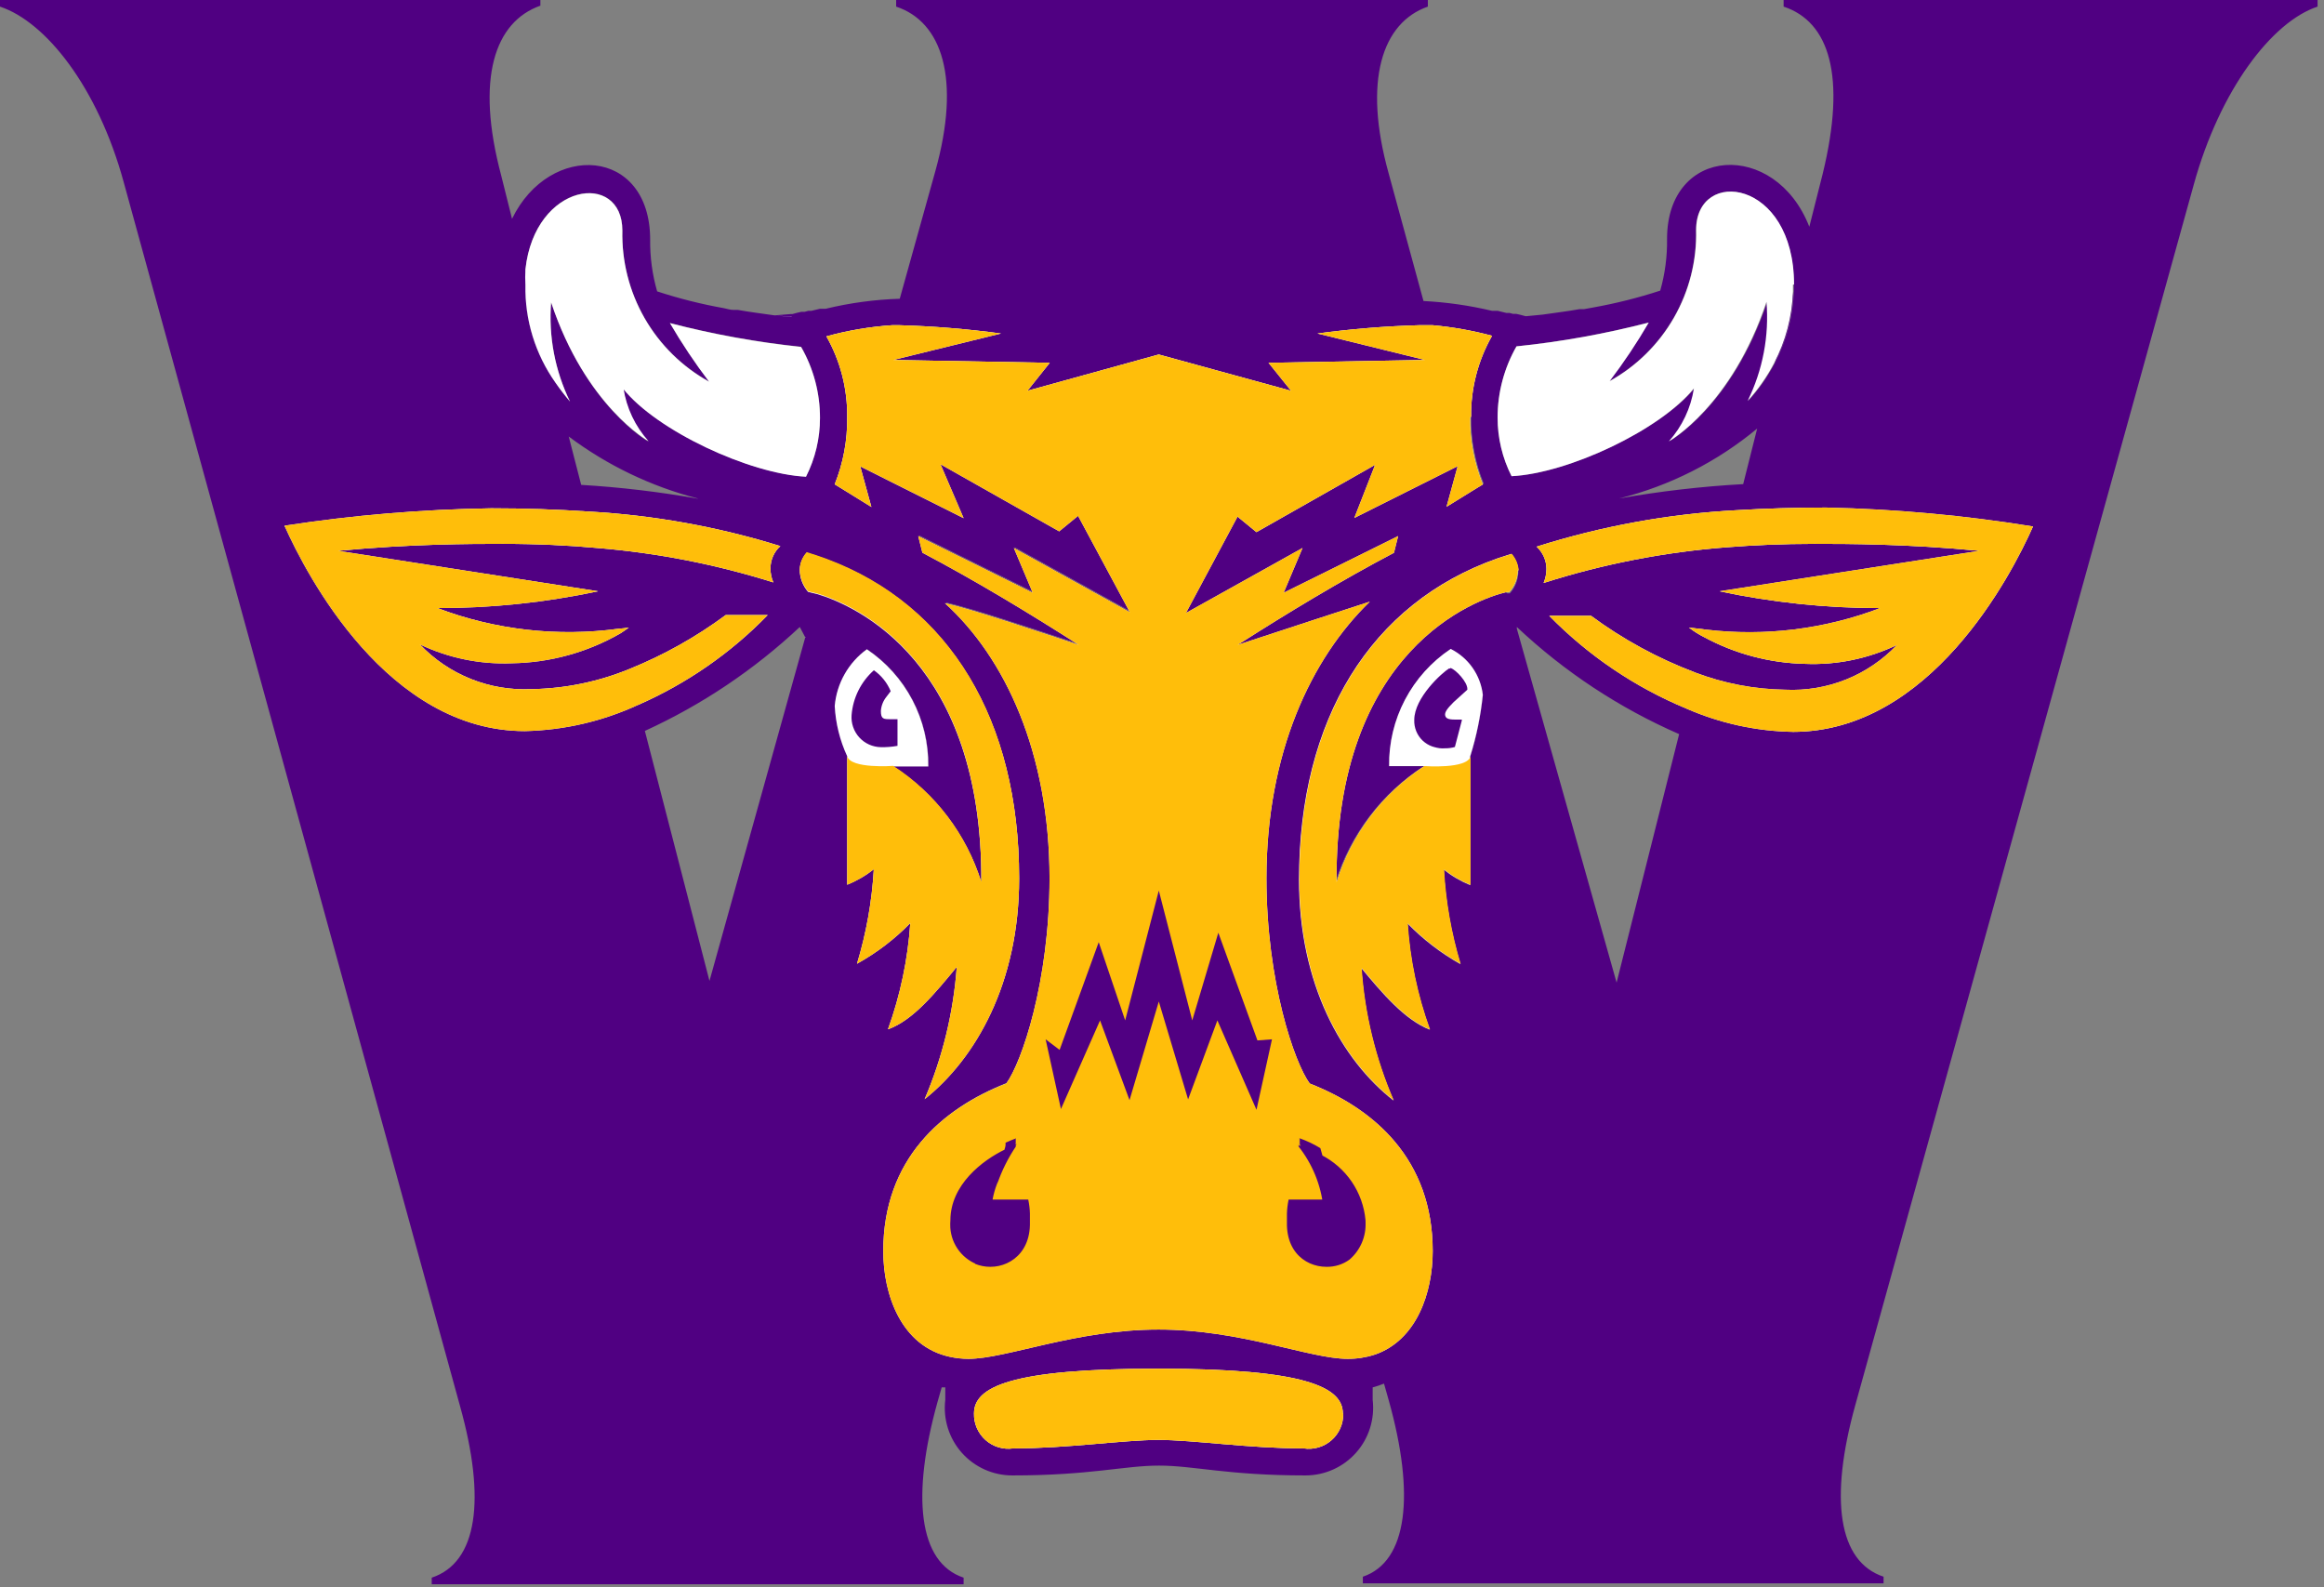 <svg width="123" height="84" viewBox="0 0 123 84" fill="none" xmlns="http://www.w3.org/2000/svg">
<rect x="0" y="0" width="123" height="84" fill="#808080" stroke="none"/>
<g clip-path="url(#clip0_504_1167)">
<path d="M78.179 25.82L75.769 17.25H75.079C73.272 17.3 71.469 17.447 69.679 17.69L75.369 19.09L67.089 19.24L68.279 20.72L61.279 18.8L54.329 20.72L55.509 19.24L47.229 19.09L52.929 17.69C51.138 17.448 49.335 17.301 47.529 17.25H47.179L44.779 26L46.099 26.82L45.509 24.67L50.999 27.42L49.889 24.61L56.169 28.16L57.169 27.34L59.909 32.44L53.709 29L54.709 31.37L48.649 28.37L48.869 29.25C51.679 30.73 54.489 32.43 57.149 34.13C54.489 33.25 51.389 32.21 50.059 31.92C53.239 34.8 55.599 39.83 55.599 46.48C55.599 51.95 54.119 56.24 53.309 57.34C49.909 58.67 46.799 61.34 46.799 66.22C46.799 68.52 47.799 71.22 50.309 71.8L51.679 66.87L52.609 63.48L52.849 62.63L53.319 60.91L61.559 31L69.909 61.2L71.419 66.65L72.809 71.65C75.049 70.89 75.889 68.35 75.889 66.18C75.889 61.3 72.779 58.63 69.379 57.3C68.569 56.2 67.089 51.91 67.089 46.44C67.089 39.79 69.459 34.76 72.559 31.8C71.159 32.25 68.199 33.21 65.559 34.09C68.219 32.39 71.029 30.69 73.839 29.21L74.059 28.33L67.999 31.33L68.999 28.96L62.869 32.36L65.599 27.26L66.599 28.08L72.879 24.53L71.779 27.34L77.249 24.6L76.659 26.75L78.179 25.82ZM76.779 34.37C75.761 35.049 74.93 35.972 74.36 37.055C73.791 38.138 73.501 39.347 73.519 40.57H75.369C73.148 42.01 71.502 44.182 70.719 46.71C70.639 34.34 78.179 31.71 79.719 31.36L79.199 29.5C72.489 31.85 68.699 38 68.699 46.5C68.699 52.04 70.989 56.03 73.699 58.18C72.739 55.96 72.164 53.593 71.999 51.18C73.109 52.51 74.289 53.91 75.619 54.43C74.962 52.622 74.564 50.73 74.439 48.81C75.277 49.674 76.237 50.412 77.289 51C76.799 49.374 76.503 47.696 76.409 46C76.835 46.337 77.306 46.613 77.809 46.82V40.02C78.141 38.959 78.366 37.867 78.479 36.76C78.42 36.245 78.234 35.754 77.937 35.329C77.64 34.905 77.242 34.562 76.779 34.33V34.37ZM79.329 40.02V40.09C79.333 40.067 79.333 40.043 79.329 40.02V40.02ZM93.919 19.22C94.535 18.049 94.877 16.753 94.919 15.43L93.919 19.22ZM96.659 26.9C95.029 26.9 93.449 26.95 91.919 27.04L91.439 28.93C92.839 28.82 94.379 28.75 96.069 28.75C97.759 28.75 100.949 28.75 104.789 29.12L90.999 31.26C93.793 31.854 96.642 32.153 99.499 32.15C96.566 33.268 93.406 33.659 90.289 33.29L90.189 33.69C91.826 34.573 93.649 35.056 95.509 35.1C97.193 35.172 98.868 34.828 100.389 34.1C99.632 34.897 98.712 35.521 97.692 35.93C96.672 36.339 95.576 36.523 94.479 36.47C92.847 36.448 91.231 36.137 89.709 35.55L89.219 37.46C90.995 38.238 92.909 38.657 94.849 38.69C102.089 38.69 106.379 30.48 107.559 27.82C103.94 27.233 100.284 26.899 96.619 26.82L96.659 26.9ZM43.769 29.62L43.259 31.45C45.359 32.08 52.009 35.09 51.939 46.71C51.151 44.182 49.502 42.009 47.279 40.57H49.129C49.145 39.348 48.857 38.141 48.289 37.058C47.722 35.976 46.893 35.052 45.879 34.37C45.397 34.719 44.996 35.167 44.702 35.685C44.409 36.203 44.23 36.777 44.179 37.37C44.227 38.291 44.451 39.194 44.839 40.03V46.83C45.346 46.622 45.821 46.343 46.249 46C46.151 47.696 45.852 49.374 45.359 51C46.395 50.423 47.341 49.699 48.169 48.85C48.041 50.769 47.648 52.66 46.999 54.47C48.329 53.95 49.509 52.55 50.619 51.22C50.444 53.631 49.869 55.997 48.919 58.22C51.649 56.07 53.919 52.08 53.919 46.54C53.919 38.19 50.249 32.1 43.749 29.67L43.769 29.62ZM33.299 35.45C31.659 36.121 29.91 36.48 28.139 36.51C27.039 36.564 25.942 36.38 24.92 35.971C23.898 35.562 22.977 34.938 22.219 34.14C23.739 34.866 25.415 35.21 27.099 35.14C29.101 35.092 31.058 34.538 32.789 33.53L32.719 33.28C29.474 33.724 26.171 33.349 23.109 32.19C25.965 32.194 28.814 31.895 31.609 31.3L17.859 29.12C21.709 28.75 24.859 28.75 26.579 28.75C28.439 28.75 30.109 28.83 31.579 28.97L31.089 27.07C29.479 27 27.769 26.9 25.999 26.9C22.333 26.98 18.678 27.314 15.059 27.9C16.249 30.56 20.529 38.77 27.779 38.77C29.853 38.724 31.895 38.251 33.779 37.38L33.299 35.45ZM27.809 14.25C27.793 14.523 27.793 14.797 27.809 15.07C27.773 16.919 28.33 18.731 29.399 20.24L27.809 14.25Z" fill="#500082"/>
<path d="M94.4 0V0.35C96.82 1.15 97.73 4.02 96.47 9.19L95.76 12C93.96 7.38 88.23 7.7 88.23 12.64C88.244 13.566 88.123 14.489 87.87 15.38C86.712 15.758 85.529 16.055 84.33 16.27L83.84 16.36H83.6L83.12 16.44L82.64 16.51L81.64 16.65L80.81 16.73H80.73L80.47 16.66L80.25 16.61H80.08L79.89 16.56H79.72L79.27 16.45H79.17H78.97C77.778 16.166 76.563 15.992 75.34 15.93L73.5 9.19C72.12 4.25 73.16 1.19 75.57 0.35V0H47.43V0.35C49.84 1.15 50.88 4.13 49.5 9.07L47.62 15.81C46.299 15.852 44.985 16.029 43.7 16.34H43.5H43.4L42.94 16.45H42.78L42.59 16.5H42.42L42.2 16.55L41.94 16.62H41.85L41 16.69L40 16.55L39.53 16.48L39.05 16.4H38.81C38.64 16.4 38.48 16.34 38.32 16.31C37.121 16.097 35.938 15.799 34.78 15.42C34.524 14.53 34.399 13.607 34.41 12.68C34.41 7.78 29.09 7.48 27.1 11.58L26.53 9.3C25.15 4.13 26.19 1.15 28.6 0.3V0H0V0.35C2.41 1.15 5.17 4.59 6.55 9.65L24.35 74.42C25.73 79.36 25.27 82.69 22.85 83.49V83.84H51V83.49C48.59 82.69 48.24 79.13 49.62 74.19L49.84 73.42H50.03V74.08C49.969 74.582 50.016 75.091 50.166 75.574C50.317 76.056 50.568 76.501 50.904 76.88C51.239 77.258 51.652 77.56 52.113 77.767C52.574 77.974 53.074 78.081 53.58 78.08C57.72 78.08 59.49 77.56 61.34 77.56C63.19 77.56 64.96 78.08 69.1 78.08C69.605 78.079 70.104 77.972 70.565 77.764C71.025 77.557 71.437 77.254 71.772 76.876C72.108 76.499 72.359 76.054 72.51 75.572C72.662 75.09 72.709 74.582 72.65 74.08V73.42C72.854 73.367 73.055 73.3 73.25 73.22L73.51 74.14C74.89 79.08 74.51 82.64 72.13 83.44V83.79H99.69V83.44C97.28 82.64 96.82 79.31 98.19 74.37L116.11 9.76C117.49 4.76 120.24 1.15 122.66 0.35V0H94.4ZM80.25 18.33C82.612 18.088 84.952 17.666 87.25 17.07C86.624 18.145 85.933 19.18 85.18 20.17C86.601 19.382 87.779 18.219 88.586 16.809C89.394 15.399 89.8 13.794 89.76 12.17C89.76 8.84 94.94 9.47 94.94 15.05C94.94 15.17 94.94 15.29 94.94 15.41C94.899 16.733 94.557 18.029 93.94 19.2C93.56 19.924 93.09 20.596 92.54 21.2C93.344 19.573 93.689 17.758 93.54 15.95C91.69 21.49 88.37 23.34 88.37 23.34C89.076 22.552 89.538 21.576 89.7 20.53C87.87 22.76 83 25.05 80 25.2C79.512 24.236 79.259 23.17 79.26 22.09C79.262 20.771 79.607 19.476 80.26 18.33H80.25ZM93 22.68L92.26 25.62C90.057 25.742 87.863 25.996 85.69 26.38C88.373 25.71 90.871 24.446 93 22.68V22.68ZM27.81 14.25C28.31 9.64 32.94 9.02 32.94 12.19C32.901 13.816 33.309 15.421 34.118 16.831C34.927 18.241 36.107 19.403 37.53 20.19C36.777 19.198 36.082 18.163 35.45 17.09C37.732 17.682 40.055 18.104 42.4 18.35C43.057 19.494 43.402 20.791 43.4 22.11C43.401 23.19 43.148 24.256 42.66 25.22C39.66 25.07 34.75 22.78 32.98 20.56C33.138 21.607 33.6 22.584 34.31 23.37C34.31 23.37 31 21.5 29.17 16C29.028 17.808 29.374 19.621 30.17 21.25C29.896 20.93 29.639 20.596 29.4 20.25C28.332 18.741 27.774 16.929 27.81 15.08C27.795 14.807 27.795 14.533 27.81 14.26V14.25ZM36.93 26.39C34.889 26.027 32.829 25.783 30.76 25.66L30.1 23.1C32.141 24.628 34.461 25.742 36.93 26.38V26.39ZM27.77 38.73C20.52 38.73 16.24 30.52 15.05 27.86C18.673 27.287 22.332 26.967 26 26.9C27.78 26.9 29.49 26.96 31.14 27.07C34.589 27.261 38.001 27.875 41.3 28.9C41.135 29.049 41.004 29.231 40.914 29.434C40.825 29.638 40.779 29.858 40.78 30.08C40.776 30.335 40.828 30.587 40.93 30.82C37.904 29.867 34.782 29.257 31.62 29C30.11 28.86 28.44 28.78 26.62 28.78C24.93 28.78 21.75 28.78 17.9 29.15L31.65 31.29C28.856 31.885 26.007 32.184 23.15 32.18C26.212 33.339 29.516 33.714 32.76 33.27C32.934 33.261 33.108 33.24 33.28 33.21C33.15 33.31 33 33.41 32.83 33.52C31.085 34.524 29.113 35.068 27.1 35.1C25.416 35.17 23.741 34.826 22.22 34.1C22.978 34.898 23.9 35.522 24.921 35.931C25.943 36.34 27.041 36.524 28.14 36.47C29.911 36.44 31.661 36.081 33.3 35.41C35.118 34.677 36.835 33.716 38.41 32.55H40.63C38.675 34.561 36.349 36.174 33.78 37.3C31.897 38.171 29.854 38.644 27.78 38.69L27.77 38.73ZM42.63 33.69L37.55 51.91L34.13 38.68C37.144 37.303 39.913 35.446 42.33 33.18L42.61 33.71L42.63 33.69ZM44.85 46.82V40.02C44.462 39.184 44.238 38.281 44.19 37.36C44.242 36.767 44.42 36.193 44.714 35.675C45.007 35.157 45.408 34.709 45.89 34.36C46.904 35.042 47.733 35.966 48.3 37.048C48.868 38.131 49.157 39.338 49.14 40.56H47.28C49.503 41.999 51.152 44.172 51.94 46.7C52.01 35.08 45.36 32.07 43.26 31.44L42.77 31.32C42.486 30.992 42.33 30.573 42.33 30.14C42.345 29.809 42.476 29.494 42.7 29.25C43.06 29.36 43.42 29.48 43.77 29.61C50.27 32.04 53.94 38.13 53.94 46.48C53.94 52.02 51.64 56.01 48.94 58.16C49.89 55.937 50.465 53.571 50.64 51.16C49.5 52.55 48.32 54 47 54.47C47.652 52.661 48.05 50.769 48.18 48.85C47.349 49.7 46.4 50.424 45.36 51C45.853 49.374 46.152 47.696 46.25 46C45.822 46.339 45.347 46.615 44.84 46.82H44.85ZM69 76.65C66.11 76.65 63.16 76.2 61.31 76.2C59.46 76.2 56.5 76.65 53.62 76.65C53.358 76.686 53.092 76.665 52.839 76.588C52.587 76.511 52.354 76.38 52.157 76.204C51.96 76.028 51.803 75.811 51.699 75.569C51.594 75.326 51.543 75.064 51.55 74.8C51.55 73.4 53.47 72.43 61.31 72.43C69.15 72.43 71.07 73.43 71.07 74.8C71.077 75.064 71.026 75.326 70.921 75.569C70.817 75.811 70.66 76.028 70.463 76.204C70.266 76.38 70.034 76.511 69.781 76.588C69.528 76.665 69.262 76.686 69 76.65V76.65ZM72.79 71.65C72.328 71.8 71.845 71.874 71.36 71.87C69.36 71.87 65.74 70.32 61.36 70.32C56.98 70.32 53.3 71.87 51.3 71.87C50.964 71.871 50.628 71.834 50.3 71.76C47.74 71.2 46.79 68.48 46.79 66.17C46.79 61.3 49.9 58.63 53.3 57.3C54.11 56.2 55.59 51.91 55.59 46.44C55.59 39.79 53.23 34.76 50.05 31.88C51.38 32.17 54.48 33.21 57.14 34.09C54.48 32.39 51.67 30.69 48.86 29.21L48.64 28.33L54.7 31.33L53.7 28.96L59.84 32.36L57.1 27.26L56.1 28.08L49.82 24.53L51 27.42L45.53 24.68L46.12 26.83L44.78 26L44.18 25.63C44.633 24.502 44.858 23.295 44.84 22.08C44.86 20.581 44.48 19.104 43.74 17.8C44.88 17.486 46.05 17.288 47.23 17.21H47.58C49.386 17.261 51.189 17.408 52.98 17.65L47.28 19.05L55.56 19.2L54.38 20.68L61.33 18.76L68.33 20.68L67.14 19.2L75.42 19.05L69.73 17.65C71.521 17.407 73.323 17.261 75.13 17.21H75.82C76.884 17.306 77.938 17.493 78.97 17.77C78.227 19.073 77.844 20.55 77.86 22.05C77.845 23.266 78.073 24.473 78.53 25.6L78.23 25.78L76.61 26.78L77.2 24.63L71.73 27.37L72.83 24.56L66.5 28.16L65.5 27.34L62.77 32.44L68.94 29L67.94 31.37L74 28.37L73.78 29.25C70.97 30.73 68.16 32.43 65.5 34.13C68.16 33.25 71.12 32.29 72.5 31.84C69.4 34.84 67.03 39.84 67.03 46.48C67.03 51.95 68.51 56.24 69.32 57.34C72.72 58.67 75.83 61.34 75.83 66.21C75.83 68.39 74.99 70.93 72.75 71.69L72.79 71.65ZM79.25 40.12C79.254 40.097 79.254 40.073 79.25 40.05C79.254 40.073 79.254 40.097 79.25 40.12V40.12ZM79.68 31.35C78.12 31.71 70.58 34.35 70.68 46.7C71.464 44.172 73.109 42 75.33 40.56H73.52C73.503 39.337 73.792 38.128 74.362 37.045C74.931 35.962 75.762 35.039 76.78 34.36C77.243 34.592 77.641 34.935 77.938 35.359C78.235 35.784 78.421 36.275 78.48 36.79C78.367 37.897 78.143 38.989 77.81 40.05V46.85C77.306 46.645 76.835 46.369 76.41 46.03C76.504 47.726 76.8 49.404 77.29 51.03C76.259 50.45 75.316 49.726 74.49 48.88C74.616 50.8 75.013 52.692 75.67 54.5C74.34 53.98 73.16 52.58 72.05 51.25C72.215 53.663 72.79 56.03 73.75 58.25C71.01 56.1 68.75 52.11 68.75 46.57C68.75 38.08 72.54 31.93 79.25 29.57L79.99 29.33C80.21 29.577 80.34 29.89 80.36 30.22C80.362 30.656 80.202 31.076 79.91 31.4H79.77L79.68 31.35ZM85.56 52L80.28 33.27V33.18C82.796 35.55 85.702 37.468 88.87 38.85L85.56 52ZM94.89 38.7C92.95 38.666 91.037 38.248 89.26 37.47C86.536 36.349 84.067 34.689 82 32.59H84.21C85.9 33.838 87.754 34.848 89.72 35.59C91.245 36.169 92.859 36.477 94.49 36.5C95.588 36.553 96.684 36.369 97.704 35.96C98.724 35.551 99.643 34.927 100.4 34.13C98.88 34.858 97.204 35.202 95.52 35.13C93.66 35.086 91.837 34.603 90.2 33.72C89.914 33.576 89.643 33.406 89.39 33.21L90.3 33.32C93.417 33.689 96.577 33.298 99.51 32.18C96.653 32.183 93.804 31.884 91.01 31.29L104.76 29.15C100.92 28.78 97.76 28.78 96.04 28.78C94.32 28.78 92.81 28.85 91.41 28.96C88.111 29.211 84.852 29.845 81.7 30.85C81.796 30.615 81.847 30.364 81.85 30.11C81.849 29.888 81.802 29.669 81.713 29.466C81.623 29.263 81.493 29.081 81.33 28.93C84.764 27.841 88.323 27.192 91.92 27C93.45 26.91 95.03 26.86 96.66 26.86C100.325 26.939 103.981 27.273 107.6 27.86C106.42 30.52 102.13 38.73 94.89 38.73" fill="#500082"/>
<path d="M41.89 16.76H41.81L41 16.69L41.83 16.77H41.91" fill="white"/>
<path d="M32.998 20.54C33.156 21.587 33.619 22.564 34.328 23.35C34.328 23.35 30.998 21.5 29.168 16C29.027 17.808 29.372 19.62 30.168 21.25C29.895 20.93 29.638 20.596 29.398 20.25C28.33 18.74 27.773 16.929 27.808 15.08C27.793 14.807 27.793 14.533 27.808 14.26C28.308 9.65 32.938 9.03 32.938 12.2C32.9 13.825 33.307 15.43 34.116 16.841C34.925 18.251 36.106 19.413 37.528 20.2C36.776 19.21 36.084 18.174 35.458 17.1C37.737 17.693 40.057 18.114 42.398 18.36C43.055 19.504 43.4 20.8 43.398 22.12C43.4 23.2 43.146 24.266 42.658 25.23C39.658 25.08 34.748 22.79 32.978 20.57" fill="white"/>
<path d="M40.779 30.08C40.775 30.334 40.826 30.587 40.929 30.82C37.903 29.867 34.78 29.257 31.619 29C30.109 28.86 28.439 28.78 26.619 28.78C24.929 28.78 21.749 28.78 17.899 29.15L31.649 31.29C28.855 31.885 26.005 32.184 23.149 32.18C26.211 33.339 29.515 33.714 32.759 33.27C32.933 33.26 33.107 33.24 33.279 33.21C33.149 33.31 32.999 33.41 32.829 33.52C31.084 34.524 29.112 35.068 27.099 35.1C25.415 35.17 23.739 34.826 22.219 34.1C22.977 34.898 23.898 35.522 24.92 35.931C25.942 36.34 27.039 36.524 28.139 36.47C29.91 36.44 31.659 36.081 33.299 35.41C35.116 34.677 36.834 33.716 38.409 32.55H40.629C38.674 34.561 36.347 36.174 33.779 37.3C31.895 38.171 29.853 38.644 27.779 38.69C20.529 38.69 16.249 30.48 15.059 27.82C18.68 27.261 22.335 26.954 25.999 26.9C27.779 26.9 29.489 26.96 31.139 27.07C34.587 27.261 38 27.875 41.299 28.9C41.134 29.049 41.002 29.231 40.913 29.434C40.823 29.638 40.777 29.858 40.779 30.08Z" fill="white"/>
<path d="M42.629 33.71V33.73L42.609 33.71H42.629Z" fill="white"/>
<path d="M53.938 46.49C53.938 52.03 51.638 56.02 48.938 58.17C49.889 55.947 50.463 53.581 50.638 51.17C49.498 52.55 48.318 54 46.998 54.47C47.651 52.661 48.048 50.769 48.178 48.85C47.348 49.7 46.398 50.424 45.358 51C45.851 49.374 46.15 47.696 46.248 46C45.82 46.339 45.345 46.615 44.838 46.82V40.02C44.45 39.184 44.226 38.281 44.178 37.36C44.23 36.767 44.408 36.193 44.702 35.675C44.995 35.157 45.396 34.709 45.878 34.36C46.893 35.042 47.721 35.966 48.289 37.048C48.856 38.131 49.145 39.338 49.128 40.56H47.278C49.501 41.999 51.15 44.172 51.938 46.7C52.008 35.08 45.358 32.07 43.258 31.44L42.768 31.32C42.484 30.992 42.328 30.573 42.328 30.14C42.343 29.809 42.474 29.494 42.698 29.25C43.058 29.36 43.418 29.48 43.768 29.61C50.268 32.04 53.938 38.13 53.938 46.48" fill="white"/>
<path d="M71.091 74.8C71.099 75.066 71.048 75.331 70.942 75.575C70.836 75.819 70.678 76.037 70.478 76.213C70.279 76.39 70.044 76.52 69.788 76.596C69.533 76.671 69.265 76.69 69.001 76.65C66.111 76.65 63.161 76.2 61.311 76.2C59.461 76.2 56.501 76.65 53.621 76.65C53.36 76.687 53.093 76.665 52.841 76.589C52.588 76.512 52.355 76.381 52.158 76.204C51.961 76.028 51.805 75.812 51.7 75.569C51.595 75.327 51.544 75.064 51.551 74.8C51.551 73.4 53.471 72.43 61.311 72.43C69.151 72.43 71.071 73.43 71.071 74.8" fill="white"/>
<path d="M77.808 22.09C77.793 23.306 78.021 24.513 78.478 25.64L78.178 25.82L76.558 26.82L77.148 24.67L71.678 27.41L72.778 24.6L66.498 28.16L65.498 27.34L62.768 32.44L68.938 29L67.938 31.37L73.998 28.37L73.778 29.25C70.968 30.73 68.158 32.43 65.498 34.13C68.158 33.25 71.118 32.29 72.498 31.84C69.398 34.84 67.028 39.84 67.028 46.48C67.028 51.95 68.508 56.24 69.318 57.34C72.718 58.67 75.828 61.34 75.828 66.21C75.828 68.39 74.988 70.93 72.748 71.69C72.287 71.84 71.804 71.914 71.318 71.91C69.318 71.91 65.698 70.36 61.318 70.36C56.938 70.36 53.258 71.91 51.258 71.91C50.922 71.91 50.587 71.873 50.258 71.8C47.698 71.24 46.748 68.52 46.748 66.21C46.748 61.34 49.858 58.67 53.258 57.34C54.068 56.24 55.548 51.95 55.548 46.48C55.548 39.83 53.188 34.8 50.008 31.92C51.338 32.21 54.438 33.25 57.098 34.13C54.438 32.43 51.628 30.73 48.818 29.25L48.598 28.37L54.658 31.37L53.658 29L59.798 32.4L57.058 27.3L56.058 28.12L49.778 24.57L50.998 27.42L45.528 24.68L46.118 26.83L44.778 26L44.178 25.63C44.632 24.502 44.856 23.295 44.838 22.08C44.858 20.581 44.479 19.104 43.738 17.8C44.879 17.486 46.048 17.288 47.228 17.21H47.578C49.385 17.261 51.187 17.408 52.978 17.65L47.278 19.05L55.558 19.2L54.378 20.68L61.328 18.76L68.328 20.68L67.138 19.2L75.418 19.05L69.728 17.65C71.519 17.407 73.322 17.261 75.128 17.21H75.818C76.882 17.306 77.936 17.493 78.968 17.77C78.225 19.073 77.842 20.55 77.858 22.05" fill="white"/>
<path d="M80.33 30.15C80.332 30.586 80.172 31.006 79.88 31.33H79.74C78.18 31.69 70.64 34.33 70.74 46.68C71.524 44.152 73.169 41.98 75.39 40.54H73.52C73.503 39.317 73.792 38.108 74.362 37.025C74.931 35.943 75.762 35.019 76.78 34.34C77.243 34.572 77.641 34.915 77.938 35.339C78.235 35.764 78.421 36.255 78.48 36.77C78.367 37.877 78.143 38.969 77.81 40.03V46.83C77.306 46.625 76.835 46.349 76.41 46.01C76.504 47.706 76.8 49.384 77.29 51.01C76.259 50.431 75.316 49.706 74.49 48.86C74.616 50.78 75.013 52.672 75.67 54.48C74.34 53.96 73.16 52.56 72.05 51.23C72.215 53.643 72.79 56.01 73.75 58.23C71.01 56.08 68.75 52.09 68.75 46.55C68.75 38.06 72.54 31.91 79.25 29.55L79.99 29.31C80.21 29.557 80.34 29.87 80.36 30.2" fill="white"/>
<path d="M81.67 16.69L80.84 16.77L81.67 16.69Z" fill="white"/>
<path d="M94.892 15.07C94.892 15.19 94.892 15.31 94.892 15.43C94.85 16.753 94.508 18.049 93.892 19.22C93.512 19.944 93.042 20.616 92.492 21.22C93.295 19.593 93.641 17.778 93.492 15.97C91.642 21.51 88.322 23.36 88.322 23.36C89.028 22.572 89.49 21.596 89.652 20.55C87.872 22.76 83.002 25.05 80.002 25.2C79.514 24.236 79.26 23.171 79.262 22.09C79.264 20.771 79.609 19.476 80.262 18.33C82.624 18.088 84.964 17.666 87.262 17.07C86.636 18.145 85.945 19.18 85.192 20.17C86.613 19.382 87.791 18.219 88.598 16.809C89.406 15.399 89.811 13.795 89.772 12.17C89.772 8.84 94.952 9.47 94.952 15.05" fill="white"/>
<path d="M107.598 27.86C106.418 30.52 102.128 38.73 94.888 38.73C92.949 38.696 91.035 38.278 89.258 37.5C86.532 36.37 84.062 34.699 81.998 32.59H84.208C85.898 33.838 87.752 34.848 89.718 35.59C91.243 36.169 92.857 36.477 94.488 36.5C95.586 36.553 96.682 36.369 97.702 35.96C98.722 35.551 99.641 34.927 100.398 34.13C98.878 34.858 97.202 35.202 95.518 35.13C93.658 35.086 91.835 34.603 90.198 33.72C89.912 33.576 89.641 33.405 89.388 33.21L90.298 33.32C93.415 33.689 96.575 33.297 99.508 32.18C96.651 32.182 93.802 31.884 91.008 31.29L104.758 29.15C100.918 28.78 97.758 28.78 96.038 28.78C94.318 28.78 92.808 28.85 91.408 28.96C88.109 29.211 84.85 29.845 81.698 30.85C81.795 30.615 81.846 30.364 81.848 30.11C81.847 29.888 81.8 29.669 81.711 29.466C81.621 29.263 81.491 29.081 81.328 28.93C84.762 27.841 88.321 27.192 91.918 27C93.448 26.91 95.028 26.86 96.658 26.86C100.324 26.939 103.979 27.273 107.598 27.86" fill="white"/>
<path d="M40.779 30.08C40.775 30.334 40.826 30.587 40.929 30.82C37.903 29.867 34.78 29.257 31.619 29C30.109 28.86 28.439 28.78 26.619 28.78C24.929 28.78 21.749 28.78 17.899 29.15L31.649 31.29C28.855 31.885 26.005 32.184 23.149 32.18C26.211 33.339 29.515 33.714 32.759 33.27C32.933 33.26 33.107 33.24 33.279 33.21C33.149 33.31 32.999 33.41 32.829 33.52C31.084 34.524 29.112 35.068 27.099 35.1C25.415 35.17 23.739 34.826 22.219 34.1C22.977 34.898 23.898 35.522 24.92 35.931C25.942 36.34 27.039 36.524 28.139 36.47C29.91 36.44 31.659 36.081 33.299 35.41C35.116 34.677 36.834 33.716 38.409 32.55H40.629C38.674 34.561 36.347 36.174 33.779 37.3C31.895 38.171 29.853 38.644 27.779 38.69C20.529 38.69 16.249 30.48 15.059 27.82C18.68 27.261 22.335 26.954 25.999 26.9C27.779 26.9 29.489 26.96 31.139 27.07C34.587 27.261 38 27.875 41.299 28.9C41.134 29.049 41.002 29.231 40.913 29.434C40.823 29.638 40.777 29.858 40.779 30.08Z" fill="#FFBE0A"/>
<path d="M53.938 46.49C53.938 52.03 51.638 56.02 48.938 58.17C49.889 55.947 50.463 53.582 50.638 51.17C49.498 52.55 48.318 54 46.998 54.47C47.651 52.661 48.048 50.769 48.178 48.85C47.348 49.7 46.398 50.424 45.358 51C45.851 49.375 46.15 47.696 46.248 46C45.82 46.34 45.345 46.616 44.838 46.82V40.02C45.028 40.7 47.278 40.53 47.278 40.53C49.501 41.969 51.15 44.142 51.938 46.67C52.008 35.05 45.358 32.04 43.258 31.41L42.768 31.29C42.484 30.963 42.328 30.544 42.328 30.11C42.343 29.779 42.474 29.464 42.698 29.22C43.058 29.33 43.418 29.45 43.768 29.58C50.268 32.01 53.938 38.1 53.938 46.45" fill="#FFBE0A"/>
<path d="M79.328 40.06C79.332 40.083 79.332 40.107 79.328 40.13V40.06Z" fill="#FFBE0A"/>
<path d="M71.091 74.8C71.099 75.066 71.048 75.331 70.942 75.575C70.836 75.819 70.678 76.037 70.478 76.213C70.279 76.39 70.044 76.52 69.788 76.596C69.533 76.671 69.265 76.69 69.001 76.65C66.111 76.65 63.161 76.2 61.311 76.2C59.461 76.2 56.501 76.65 53.621 76.65C53.36 76.687 53.093 76.665 52.841 76.589C52.588 76.512 52.355 76.381 52.158 76.204C51.961 76.028 51.805 75.812 51.7 75.569C51.595 75.327 51.544 75.064 51.551 74.8C51.551 73.4 53.471 72.43 61.311 72.43C69.151 72.43 71.071 73.43 71.071 74.8" fill="#FFBE0A"/>
<path d="M77.808 22.09C77.793 23.306 78.021 24.513 78.478 25.64L78.178 25.82L76.558 26.82L77.148 24.67L71.678 27.41L72.778 24.6L66.498 28.16L65.498 27.34L62.768 32.44L68.938 29L67.938 31.37L73.998 28.37L73.778 29.25C70.968 30.73 68.158 32.43 65.498 34.13C68.158 33.25 71.118 32.29 72.498 31.84C69.398 34.84 67.028 39.84 67.028 46.48C67.028 51.95 68.508 56.24 69.318 57.34C72.718 58.67 75.828 61.34 75.828 66.21C75.828 68.39 74.988 70.93 72.748 71.69C72.287 71.84 71.804 71.914 71.318 71.91C69.318 71.91 65.698 70.36 61.318 70.36C56.938 70.36 53.258 71.91 51.258 71.91C50.922 71.91 50.587 71.873 50.258 71.8C47.698 71.24 46.748 68.52 46.748 66.21C46.748 61.34 49.858 58.67 53.258 57.34C54.068 56.24 55.548 51.95 55.548 46.48C55.548 39.83 53.188 34.8 50.008 31.92C51.338 32.21 54.438 33.25 57.098 34.13C54.438 32.43 51.628 30.73 48.818 29.25L48.598 28.37L54.658 31.37L53.658 29L59.798 32.4L57.058 27.3L56.058 28.12L49.778 24.57L50.998 27.42L45.528 24.68L46.118 26.83L44.778 26L44.178 25.63C44.632 24.502 44.856 23.295 44.838 22.08C44.858 20.581 44.479 19.104 43.738 17.8C44.879 17.486 46.048 17.288 47.228 17.21H47.578C49.385 17.261 51.187 17.408 52.978 17.65L47.278 19.05L55.558 19.2L54.378 20.68L61.328 18.76L68.328 20.68L67.138 19.2L75.418 19.05L69.728 17.65C71.519 17.407 73.322 17.261 75.128 17.21H75.818C76.882 17.306 77.936 17.493 78.968 17.77C78.225 19.073 77.842 20.55 77.858 22.05" fill="#FFBE0A"/>
<path d="M80.329 30.15C80.332 30.586 80.171 31.006 79.879 31.33H79.74C78.18 31.69 70.639 34.33 70.74 46.68C71.523 44.152 73.169 41.98 75.389 40.54C75.389 40.54 77.65 40.71 77.829 40.03V46.83C77.326 46.625 76.855 46.349 76.43 46.01C76.524 47.706 76.819 49.384 77.309 51.01C76.278 50.431 75.336 49.706 74.51 48.86C74.635 50.78 75.032 52.672 75.689 54.48C74.359 53.96 73.18 52.56 72.07 51.23C72.235 53.643 72.81 56.01 73.769 58.23C71.029 56.08 68.769 52.09 68.769 46.55C68.769 38.06 72.559 31.91 79.269 29.55L80.01 29.31C80.229 29.557 80.36 29.87 80.379 30.2" fill="#FFBE0A"/>
<path d="M107.598 27.86C106.418 30.52 102.128 38.73 94.888 38.73C92.949 38.696 91.035 38.278 89.258 37.5C86.532 36.37 84.062 34.699 81.998 32.59H84.208C85.898 33.838 87.752 34.848 89.718 35.59C91.243 36.169 92.857 36.477 94.488 36.5C95.586 36.553 96.682 36.369 97.702 35.96C98.722 35.551 99.641 34.927 100.398 34.13C98.878 34.858 97.202 35.202 95.518 35.13C93.658 35.086 91.835 34.603 90.198 33.72C89.912 33.576 89.641 33.405 89.388 33.21L90.298 33.32C93.415 33.689 96.575 33.297 99.508 32.18C96.651 32.182 93.802 31.884 91.008 31.29L104.758 29.15C100.918 28.78 97.758 28.78 96.038 28.78C94.318 28.78 92.808 28.85 91.408 28.96C88.109 29.211 84.85 29.845 81.698 30.85C81.795 30.615 81.846 30.364 81.848 30.11C81.847 29.888 81.8 29.669 81.711 29.466C81.621 29.263 81.491 29.081 81.328 28.93C84.762 27.841 88.321 27.192 91.918 27C93.448 26.91 95.028 26.86 96.658 26.86C100.324 26.939 103.979 27.273 107.598 27.86" fill="#FFBE0A"/>
<path d="M69.911 61.21C69.558 60.993 69.182 60.816 68.791 60.68C69.535 61.614 69.997 62.742 70.121 63.93H68.201C67.761 66.08 69.021 67.04 70.201 67.04C70.638 67.05 71.067 66.917 71.421 66.66C71.707 66.415 71.932 66.106 72.08 65.76C72.227 65.413 72.293 65.036 72.271 64.66C72.204 63.93 71.953 63.23 71.54 62.624C71.127 62.019 70.566 61.529 69.911 61.2V61.21ZM66.581 55.5L64.511 49.8L63.101 54L61.331 47.13L59.551 54L58.151 49.86L56.081 55.56L55.341 55L56.151 58.69L58.221 54L59.781 58.22L61.331 53L62.881 58.18L64.431 54L66.501 58.73L67.321 55L66.581 55.5ZM54.451 63.93H52.531C52.518 63.784 52.518 63.636 52.531 63.49C52.584 63.2 52.664 62.915 52.771 62.64V62.64C53.015 61.932 53.351 61.26 53.771 60.64C53.601 60.7 53.411 60.78 53.191 60.88C52.001 61.45 50.301 62.75 50.301 64.63C50.261 65.082 50.359 65.535 50.583 65.929C50.806 66.324 51.144 66.641 51.551 66.84C51.811 66.948 52.09 67.002 52.371 67C53.551 67 54.811 66 54.371 63.89L54.451 63.93ZM47.141 38.06C46.761 38.06 46.621 38.06 46.621 37.62C46.641 37.35 46.742 37.092 46.911 36.88L47.141 36.58C46.956 36.133 46.647 35.748 46.251 35.47C45.567 36.078 45.144 36.928 45.071 37.84C45.055 38.055 45.082 38.271 45.153 38.475C45.223 38.678 45.334 38.866 45.479 39.025C45.624 39.184 45.8 39.312 45.997 39.401C46.193 39.489 46.406 39.537 46.621 39.54C46.916 39.546 47.211 39.523 47.501 39.47V38.06H47.141ZM54.451 63.93H52.531C52.518 63.784 52.518 63.636 52.531 63.49C52.584 63.2 52.664 62.915 52.771 62.64V62.64C53.015 61.932 53.351 61.26 53.771 60.64C53.601 60.7 53.411 60.78 53.191 60.88C52.001 61.45 50.301 62.75 50.301 64.63C50.261 65.082 50.359 65.535 50.583 65.929C50.806 66.324 51.144 66.641 51.551 66.84C51.811 66.948 52.09 67.002 52.371 67C53.551 67 54.811 66 54.371 63.89L54.451 63.93ZM66.501 55.47L64.431 49.77L63.101 54L61.331 47.13L59.551 54L58.151 49.86L56.081 55.56L55.341 55L56.151 58.69L58.221 54L59.781 58.22L61.331 53L62.881 58.18L64.431 54L66.501 58.73L67.321 55L66.501 55.47ZM69.831 61.17C69.478 60.953 69.102 60.776 68.711 60.64C69.455 61.574 69.917 62.702 70.041 63.89H68.201C67.761 66.04 69.021 67 70.201 67C70.638 67.01 71.067 66.877 71.421 66.62C71.707 66.375 71.932 66.066 72.08 65.719C72.227 65.373 72.293 64.996 72.271 64.62C72.204 63.89 71.953 63.19 71.54 62.584C71.127 61.979 70.566 61.489 69.911 61.16L69.831 61.17ZM76.481 37.79C76.481 37.64 76.561 37.49 76.931 37.12L77.661 36.46C77.661 36.09 77.071 35.46 76.781 35.35C76.411 35.57 74.931 36.9 74.931 38.08C74.923 38.283 74.959 38.484 75.035 38.672C75.111 38.86 75.226 39.029 75.372 39.169C75.519 39.309 75.694 39.417 75.885 39.484C76.076 39.551 76.279 39.577 76.481 39.56C76.657 39.563 76.832 39.54 77.001 39.49L77.371 38.08H77.001C76.631 38.08 76.481 38.01 76.481 37.79V37.79ZM76.481 37.79C76.481 37.64 76.561 37.49 76.931 37.12L77.661 36.46C77.661 36.09 77.071 35.46 76.781 35.35C76.411 35.57 74.931 36.9 74.931 38.08C74.923 38.283 74.959 38.484 75.035 38.672C75.111 38.86 75.226 39.029 75.372 39.169C75.519 39.309 75.694 39.417 75.885 39.484C76.076 39.551 76.279 39.577 76.481 39.56C76.657 39.563 76.832 39.54 77.001 39.49L77.371 38.08H77.001C76.631 38.08 76.481 38.01 76.481 37.79ZM54.481 63.88H52.531C52.518 63.734 52.518 63.587 52.531 63.44C52.584 63.15 52.664 62.865 52.771 62.59V62.59C53.015 61.882 53.351 61.21 53.771 60.59C53.601 60.65 53.411 60.73 53.191 60.83C52.001 61.4 50.301 62.7 50.301 64.58C50.261 65.032 50.359 65.485 50.583 65.879C50.806 66.274 51.144 66.591 51.551 66.79C51.811 66.898 52.09 66.952 52.371 66.95C53.551 66.95 54.811 65.95 54.371 63.84L54.481 63.88ZM66.501 55.42L64.431 49.72L63.101 54L61.331 47.13L59.551 54L58.151 49.86L56.081 55.56L55.341 55L56.151 58.69L58.221 54L59.781 58.22L61.331 53L62.881 58.18L64.431 54L66.501 58.73L67.321 55L66.501 55.42ZM69.831 61.12C69.478 60.904 69.102 60.726 68.711 60.59C69.455 61.524 69.917 62.652 70.041 63.84H68.201C67.761 65.99 69.021 66.95 70.201 66.95C70.638 66.96 71.067 66.827 71.421 66.57C71.707 66.325 71.932 66.016 72.08 65.669C72.227 65.323 72.293 64.946 72.271 64.57C72.204 63.84 71.953 63.14 71.54 62.534C71.127 61.929 70.566 61.439 69.911 61.11L69.831 61.12ZM53.281 60.82L52.811 62.54C53.055 61.832 53.391 61.16 53.811 60.54C53.641 60.6 53.451 60.68 53.231 60.78L53.281 60.82ZM54.401 63.78H52.531C52.518 63.634 52.518 63.486 52.531 63.34L51.601 66.73C51.861 66.838 52.14 66.892 52.421 66.89C53.601 66.89 54.861 65.89 54.421 63.78H54.401ZM66.551 55.36L64.481 49.66L63.101 54L61.331 47.13L59.551 54L58.151 49.86L56.081 55.56L55.341 55L56.151 58.69L58.221 54L59.781 58.22L61.331 53L62.881 58.18L64.431 54L66.501 58.73L67.321 55L66.551 55.36ZM69.881 61.06C69.528 60.843 69.152 60.666 68.761 60.53C69.505 61.464 69.967 62.592 70.091 63.78H68.201C67.761 65.93 69.021 66.89 70.201 66.89C70.638 66.9 71.067 66.767 71.421 66.51L69.881 61.06ZM53.251 60.77L52.781 62.49C53.025 61.782 53.361 61.11 53.781 60.49C53.611 60.55 53.421 60.63 53.201 60.73L53.251 60.77ZM54.371 63.73H52.531C52.518 63.584 52.518 63.437 52.531 63.29L51.601 66.68C51.861 66.788 52.14 66.842 52.421 66.84C53.601 66.84 54.861 65.84 54.421 63.73H54.371ZM66.551 55.31L64.481 49.61L63.101 54L61.331 47.13L59.551 54L58.151 49.86L56.081 55.56L55.341 55L56.151 58.69L58.221 54L59.781 58.22L61.331 53L62.881 58.18L64.431 54L66.501 58.73L67.321 55L66.551 55.31ZM69.881 61.01C69.528 60.794 69.152 60.616 68.761 60.48C69.505 61.414 69.967 62.542 70.091 63.73H68.201C67.761 65.88 69.021 66.84 70.201 66.84C70.638 66.85 71.067 66.717 71.421 66.46L69.881 61.01ZM53.251 60.72L52.781 62.44C53.025 61.732 53.361 61.06 53.781 60.44C53.611 60.5 53.421 60.58 53.201 60.68L53.251 60.72ZM54.371 63.68H52.531C52.518 63.534 52.518 63.386 52.531 63.24L51.601 66.63C51.861 66.738 52.14 66.792 52.421 66.79C53.601 66.79 54.861 65.79 54.421 63.68H54.371ZM66.551 55.26L64.481 49.56L63.101 54L61.331 47.13L59.551 54L58.151 49.86L56.081 55.56L55.341 55L56.151 58.69L58.221 54L59.781 58.22L61.331 53L62.881 58.18L64.431 54L66.501 58.73L67.321 55L66.551 55.26ZM69.881 60.96C69.528 60.743 69.152 60.566 68.761 60.43C69.505 61.364 69.967 62.492 70.091 63.68H68.201C67.761 65.83 69.021 66.79 70.201 66.79C70.638 66.8 71.067 66.667 71.421 66.41L69.881 60.96ZM53.251 60.67L52.781 62.39C53.025 61.682 53.361 61.01 53.781 60.39C53.611 60.45 53.421 60.53 53.201 60.63L53.251 60.67ZM54.371 63.63H52.531C52.518 63.484 52.518 63.337 52.531 63.19L51.601 66.58C51.861 66.688 52.14 66.742 52.421 66.74C53.601 66.74 54.861 65.74 54.421 63.63H54.371ZM66.551 55.21L64.481 49.51L63.101 54L61.331 47.13L59.551 54L58.151 49.86L56.081 55.56L55.341 55L56.151 58.69L58.221 54L59.781 58.22L61.331 53L62.881 58.18L64.431 54L66.501 58.73L67.321 55L66.551 55.21ZM69.881 60.91C69.528 60.694 69.152 60.516 68.761 60.38C69.505 61.314 69.967 62.442 70.091 63.63H68.201C67.761 65.78 69.021 66.74 70.201 66.74C70.638 66.75 71.067 66.617 71.421 66.36L69.881 60.91ZM53.251 60.62L52.781 62.34C53.025 61.632 53.361 60.96 53.781 60.34C53.611 60.4 53.421 60.48 53.201 60.58L53.251 60.62ZM54.371 63.58H52.531C52.518 63.434 52.518 63.286 52.531 63.14L51.601 66.53C51.861 66.638 52.14 66.692 52.421 66.69C53.601 66.69 54.861 65.69 54.421 63.58H54.371ZM66.551 55.16L64.481 49.46L63.101 54L61.331 47.13L59.551 54L58.151 49.86L56.081 55.56L55.341 55L56.151 58.69L58.221 54L59.781 58.22L61.331 53L62.881 58.18L64.431 54L66.501 58.73L67.321 55L66.551 55.16ZM69.881 60.86C69.528 60.644 69.152 60.466 68.761 60.33C69.505 61.264 69.967 62.392 70.091 63.58H68.201C67.761 65.73 69.021 66.69 70.201 66.69C70.638 66.7 71.067 66.567 71.421 66.31L69.881 60.86ZM53.251 60.57L52.781 62.29C53.025 61.582 53.361 60.91 53.781 60.29C53.611 60.35 53.421 60.43 53.201 60.53L53.251 60.57ZM54.371 63.53H52.531C52.518 63.384 52.518 63.236 52.531 63.09L51.601 66.48C51.861 66.588 52.14 66.642 52.421 66.64C53.601 66.64 54.861 65.64 54.421 63.53H54.371ZM66.551 55.11L64.481 49.41L63.101 54L61.331 47.13L59.551 54L58.151 49.86L56.081 55.56L55.341 55L56.151 58.69L58.221 54L59.781 58.22L61.331 53L62.881 58.18L64.431 54L66.501 58.73L67.321 55L66.551 55.11ZM69.881 60.81C69.528 60.593 69.152 60.416 68.761 60.28C69.505 61.214 69.967 62.342 70.091 63.53H68.201C67.761 65.68 69.021 66.64 70.201 66.64C70.638 66.65 71.067 66.517 71.421 66.26L69.881 60.81ZM53.251 60.52L52.781 62.24C53.025 61.532 53.361 60.86 53.781 60.24C53.611 60.3 53.421 60.38 53.201 60.48L53.251 60.52ZM54.371 63.48H52.531C52.518 63.334 52.518 63.187 52.531 63.04L51.601 66.43C51.861 66.538 52.14 66.592 52.421 66.59C53.601 66.59 54.861 65.59 54.421 63.48H54.371ZM66.551 55.06L64.481 49.36L63.101 54L61.331 47.13L59.551 54L58.151 49.86L56.081 55.56L55.341 55L56.151 58.69L58.221 54L59.781 58.22L61.331 53L62.881 58.18L64.431 54L66.501 58.73L67.321 55L66.551 55.06ZM69.881 60.76C69.528 60.544 69.152 60.366 68.761 60.23C69.505 61.164 69.967 62.292 70.091 63.48H68.201C67.761 65.63 69.021 66.59 70.201 66.59C70.638 66.6 71.067 66.467 71.421 66.21L69.881 60.76ZM69.881 60.76C69.528 60.544 69.152 60.366 68.761 60.23C69.505 61.164 69.967 62.292 70.091 63.48H68.201C67.761 65.63 69.021 66.59 70.201 66.59C70.638 66.6 71.067 66.467 71.421 66.21L69.881 60.76ZM66.551 55.06L64.481 49.36L63.101 54L61.331 47.13L59.551 54L58.151 49.86L56.081 55.56L55.341 55L56.151 58.69L58.221 54L59.781 58.22L61.331 53L62.881 58.18L64.431 54L66.501 58.73L67.321 55L66.551 55.06ZM54.451 63.93H52.531C52.518 63.784 52.518 63.636 52.531 63.49L51.601 66.88C51.861 66.988 52.14 67.042 52.421 67.04C53.601 67.04 54.861 66.04 54.421 63.93H54.451ZM53.251 60.93L52.781 62.65C53.025 61.942 53.361 61.27 53.781 60.65C53.611 60.71 53.421 60.79 53.201 60.89L53.251 60.93ZM69.831 61.18C69.478 60.964 69.102 60.786 68.711 60.65C69.455 61.584 69.917 62.712 70.041 63.9H68.201C67.761 66.05 69.021 67.01 70.201 67.01C70.638 67.02 71.067 66.887 71.421 66.63L69.831 61.18ZM66.501 55.48L64.431 49.78L63.101 54L61.331 47.13L59.551 54L58.151 49.86L56.081 55.56L55.341 55L56.151 58.69L58.221 54L59.781 58.22L61.331 53L62.881 58.18L64.431 54L66.501 58.73L67.321 55L66.501 55.48ZM54.451 63.93H52.531C52.518 63.784 52.518 63.636 52.531 63.49L51.601 66.88C51.861 66.988 52.14 67.042 52.421 67.04C53.601 67.04 54.861 66.04 54.421 63.93H54.451ZM53.251 60.93L52.781 62.65C53.025 61.942 53.361 61.27 53.781 60.65C53.611 60.71 53.421 60.79 53.201 60.89L53.251 60.93ZM69.831 61.18C69.478 60.964 69.102 60.786 68.711 60.65C69.455 61.584 69.917 62.712 70.041 63.9H68.201C67.761 66.05 69.021 67.01 70.201 67.01C70.638 67.02 71.067 66.887 71.421 66.63L69.831 61.18ZM66.501 55.48L64.431 49.78L63.101 54L61.331 47.13L59.551 54L58.151 49.86L56.081 55.56L55.341 55L56.151 58.69L58.221 54L59.781 58.22L61.331 53L62.881 58.18L64.431 54L66.501 58.73L67.321 55L66.501 55.48ZM54.451 63.93H52.531C52.518 63.784 52.518 63.636 52.531 63.49L51.601 66.88C51.861 66.988 52.14 67.042 52.421 67.04C53.601 67.04 54.861 66.04 54.421 63.93H54.451ZM53.251 60.93L52.781 62.65C53.025 61.942 53.361 61.27 53.781 60.65C53.611 60.71 53.421 60.79 53.201 60.89L53.251 60.93ZM69.831 61.18C69.478 60.964 69.102 60.786 68.711 60.65C69.455 61.584 69.917 62.712 70.041 63.9H68.201C67.761 66.05 69.021 67.01 70.201 67.01C70.638 67.02 71.067 66.887 71.421 66.63L69.831 61.18ZM66.501 55.48L64.431 49.78L63.101 54L61.331 47.13L59.551 54L58.151 49.86L56.081 55.56L55.341 55L56.151 58.69L58.221 54L59.781 58.22L61.331 53L62.881 58.18L64.431 54L66.501 58.73L67.321 55L66.501 55.48ZM54.451 63.93H52.531C52.518 63.784 52.518 63.636 52.531 63.49L51.601 66.88C51.861 66.988 52.14 67.042 52.421 67.04C53.601 67.04 54.861 66.04 54.421 63.93H54.451ZM53.251 60.93L52.781 62.65C53.025 61.942 53.361 61.27 53.781 60.65C53.611 60.71 53.421 60.79 53.201 60.89L53.251 60.93ZM69.831 61.18C69.478 60.964 69.102 60.786 68.711 60.65C69.455 61.584 69.917 62.712 70.041 63.9H68.201C67.761 66.05 69.021 67.01 70.201 67.01C70.638 67.02 71.067 66.887 71.421 66.63L69.831 61.18ZM66.501 55.48L64.431 49.78L63.101 54L61.331 47.13L59.551 54L58.151 49.86L56.081 55.56L55.341 55L56.151 58.69L58.221 54L59.781 58.22L61.331 53L62.881 58.18L64.431 54L66.501 58.73L67.321 55L66.501 55.48ZM54.451 63.93H52.531C52.518 63.784 52.518 63.636 52.531 63.49L51.601 66.88C51.861 66.988 52.14 67.042 52.421 67.04C53.601 67.04 54.861 66.04 54.421 63.93H54.451ZM53.251 60.93L52.781 62.65C53.025 61.942 53.361 61.27 53.781 60.65C53.611 60.71 53.421 60.79 53.201 60.89L53.251 60.93ZM69.831 61.18C69.478 60.964 69.102 60.786 68.711 60.65C69.455 61.584 69.917 62.712 70.041 63.9H68.201C67.761 66.05 69.021 67.01 70.201 67.01C70.638 67.02 71.067 66.887 71.421 66.63L69.831 61.18ZM66.501 55.48L64.431 49.78L63.101 54L61.331 47.13L59.551 54L58.151 49.86L56.081 55.56L55.341 55L56.151 58.69L58.221 54L59.781 58.22L61.331 53L62.881 58.18L64.431 54L66.501 58.73L67.321 55L66.501 55.48ZM54.451 63.93H52.531C52.518 63.784 52.518 63.636 52.531 63.49L51.601 66.88C51.861 66.988 52.14 67.042 52.421 67.04C53.601 67.04 54.861 66.04 54.421 63.93H54.451ZM53.251 60.93L52.781 62.65C53.025 61.942 53.361 61.27 53.781 60.65C53.611 60.71 53.421 60.79 53.201 60.89L53.251 60.93ZM69.831 61.18C69.478 60.964 69.102 60.786 68.711 60.65C69.455 61.584 69.917 62.712 70.041 63.9H68.201C67.761 66.05 69.021 67.01 70.201 67.01C70.638 67.02 71.067 66.887 71.421 66.63L69.831 61.18ZM66.501 55.48L64.431 49.78L63.101 54L61.331 47.13L59.551 54L58.151 49.86L56.081 55.56L55.341 55L56.151 58.69L58.221 54L59.781 58.22L61.331 53L62.881 58.18L64.431 54L66.501 58.73L67.321 55L66.501 55.48ZM54.451 63.93H52.531C52.518 63.784 52.518 63.636 52.531 63.49L51.601 66.88C51.861 66.988 52.14 67.042 52.421 67.04C53.601 67.04 54.861 66.04 54.421 63.93H54.451ZM53.251 60.93L52.781 62.65C53.025 61.942 53.361 61.27 53.781 60.65C53.611 60.71 53.421 60.79 53.201 60.89L53.251 60.93ZM76.401 37.81C76.401 37.66 76.481 37.51 76.851 37.14L77.581 36.48C77.581 36.11 76.991 35.48 76.701 35.37C76.331 35.59 74.851 36.92 74.851 38.1C74.843 38.303 74.879 38.504 74.955 38.692C75.031 38.88 75.146 39.05 75.292 39.19C75.439 39.329 75.614 39.437 75.805 39.504C75.996 39.571 76.199 39.597 76.401 39.58C76.577 39.583 76.752 39.56 76.921 39.51L77.291 38.1H77.001C76.631 38.1 76.481 38.03 76.481 37.81H76.401ZM76.481 37.81C76.481 37.66 76.561 37.51 76.931 37.14L77.661 36.48C77.661 36.11 77.071 35.48 76.781 35.37C76.411 35.59 74.931 36.92 74.931 38.1C74.923 38.303 74.959 38.504 75.035 38.692C75.111 38.88 75.226 39.05 75.372 39.19C75.519 39.329 75.694 39.437 75.885 39.504C76.076 39.571 76.279 39.597 76.481 39.58C76.657 39.583 76.832 39.56 77.001 39.51L77.371 38.1H77.001C76.631 38.1 76.481 38.03 76.481 37.81ZM76.481 37.81C76.481 37.66 76.561 37.51 76.931 37.14L77.661 36.48C77.661 36.11 77.071 35.48 76.781 35.37C76.411 35.59 74.931 36.92 74.931 38.1C74.923 38.303 74.959 38.504 75.035 38.692C75.111 38.88 75.226 39.05 75.372 39.19C75.519 39.329 75.694 39.437 75.885 39.504C76.076 39.571 76.279 39.597 76.481 39.58C76.657 39.583 76.832 39.56 77.001 39.51L77.371 38.1H77.001C76.631 38.1 76.481 38.03 76.481 37.81ZM69.911 61.21C69.558 60.993 69.182 60.816 68.791 60.68C69.535 61.614 69.997 62.742 70.121 63.93H68.201C67.761 66.08 69.021 67.04 70.201 67.04C70.638 67.05 71.067 66.917 71.421 66.66C71.707 66.415 71.932 66.106 72.08 65.76C72.227 65.413 72.293 65.036 72.271 64.66C72.204 63.93 71.953 63.23 71.54 62.624C71.127 62.019 70.566 61.529 69.911 61.2V61.21ZM66.581 55.5L64.511 49.8L63.101 54L61.331 47.13L59.551 54L58.151 49.86L56.081 55.56L55.341 55L56.151 58.69L58.221 54L59.781 58.22L61.331 53L62.881 58.18L64.431 54L66.501 58.73L67.321 55L66.581 55.5ZM54.451 63.93H52.531C52.518 63.784 52.518 63.636 52.531 63.49C52.584 63.2 52.664 62.915 52.771 62.64V62.64C53.015 61.932 53.351 61.26 53.771 60.64C53.601 60.7 53.411 60.78 53.191 60.88C52.001 61.45 50.301 62.75 50.301 64.63C50.261 65.082 50.359 65.535 50.583 65.929C50.806 66.324 51.144 66.641 51.551 66.84C51.811 66.948 52.09 67.002 52.371 67C53.551 67 54.811 66 54.371 63.89L54.451 63.93ZM47.141 38.06C46.761 38.06 46.621 38.06 46.621 37.62C46.641 37.35 46.742 37.092 46.911 36.88L47.141 36.58C46.956 36.133 46.647 35.748 46.251 35.47C45.567 36.078 45.144 36.928 45.071 37.84C45.055 38.055 45.082 38.271 45.153 38.475C45.223 38.678 45.334 38.866 45.479 39.025C45.624 39.184 45.8 39.312 45.997 39.401C46.193 39.489 46.406 39.537 46.621 39.54C46.916 39.546 47.211 39.523 47.501 39.47V38.06H47.141ZM54.451 63.93H52.531C52.518 63.784 52.518 63.636 52.531 63.49C52.584 63.2 52.664 62.915 52.771 62.64V62.64C53.015 61.932 53.351 61.26 53.771 60.64C53.601 60.7 53.411 60.78 53.191 60.88C52.001 61.45 50.301 62.75 50.301 64.63C50.261 65.082 50.359 65.535 50.583 65.929C50.806 66.324 51.144 66.641 51.551 66.84C51.811 66.948 52.09 67.002 52.371 67C53.551 67 54.811 66 54.371 63.89L54.451 63.93ZM66.501 55.47L64.431 49.77L63.101 54L61.331 47.13L59.551 54L58.151 49.86L56.081 55.56L55.341 55L56.151 58.69L58.221 54L59.781 58.22L61.331 53L62.881 58.18L64.431 54L66.501 58.73L67.321 55L66.501 55.47ZM69.831 61.17C69.478 60.953 69.102 60.776 68.711 60.64C69.455 61.574 69.917 62.702 70.041 63.89H68.201C67.761 66.04 69.021 67 70.201 67C70.638 67.01 71.067 66.877 71.421 66.62C71.707 66.375 71.932 66.066 72.08 65.719C72.227 65.373 72.293 64.996 72.271 64.62C72.204 63.89 71.953 63.19 71.54 62.584C71.127 61.979 70.566 61.489 69.911 61.16L69.831 61.17ZM76.481 37.79C76.481 37.64 76.561 37.49 76.931 37.12L77.661 36.46C77.661 36.09 77.071 35.46 76.781 35.35C76.411 35.57 74.931 36.9 74.931 38.08C74.923 38.283 74.959 38.484 75.035 38.672C75.111 38.86 75.226 39.029 75.372 39.169C75.519 39.309 75.694 39.417 75.885 39.484C76.076 39.551 76.279 39.577 76.481 39.56C76.657 39.563 76.832 39.54 77.001 39.49L77.371 38.08H77.001C76.631 38.08 76.481 38.01 76.481 37.79V37.79ZM76.481 37.79C76.481 37.64 76.561 37.49 76.931 37.12L77.661 36.46C77.661 36.09 77.071 35.46 76.781 35.35C76.411 35.57 74.931 36.9 74.931 38.08C74.923 38.283 74.959 38.484 75.035 38.672C75.111 38.86 75.226 39.029 75.372 39.169C75.519 39.309 75.694 39.417 75.885 39.484C76.076 39.551 76.279 39.577 76.481 39.56C76.657 39.563 76.832 39.54 77.001 39.49L77.371 38.08H77.001C76.631 38.08 76.481 38.01 76.481 37.79ZM69.911 61.21C69.558 60.993 69.182 60.816 68.791 60.68C69.535 61.614 69.997 62.742 70.121 63.93H68.201C67.761 66.08 69.021 67.04 70.201 67.04C70.638 67.05 71.067 66.917 71.421 66.66C71.707 66.415 71.932 66.106 72.08 65.76C72.227 65.413 72.293 65.036 72.271 64.66C72.204 63.93 71.953 63.23 71.54 62.624C71.127 62.019 70.566 61.529 69.911 61.2V61.21ZM66.581 55.5L64.511 49.8L63.101 54L61.331 47.13L59.551 54L58.151 49.86L56.081 55.56L55.341 55L56.151 58.69L58.221 54L59.781 58.22L61.331 53L62.881 58.18L64.431 54L66.501 58.73L67.321 55L66.581 55.5ZM54.451 63.93H52.531C52.518 63.784 52.518 63.636 52.531 63.49C52.584 63.2 52.664 62.915 52.771 62.64V62.64C53.015 61.932 53.351 61.26 53.771 60.64C53.601 60.7 53.411 60.78 53.191 60.88C52.001 61.45 50.301 62.75 50.301 64.63C50.261 65.082 50.359 65.535 50.583 65.929C50.806 66.324 51.144 66.641 51.551 66.84C51.811 66.948 52.09 67.002 52.371 67C53.551 67 54.811 66 54.371 63.89L54.451 63.93ZM47.141 38.06C46.761 38.06 46.621 38.06 46.621 37.62C46.641 37.35 46.742 37.092 46.911 36.88L47.141 36.58C46.956 36.133 46.647 35.748 46.251 35.47C45.567 36.078 45.144 36.928 45.071 37.84C45.055 38.055 45.082 38.271 45.153 38.475C45.223 38.678 45.334 38.866 45.479 39.025C45.624 39.184 45.8 39.312 45.997 39.401C46.193 39.489 46.406 39.537 46.621 39.54C46.916 39.546 47.211 39.523 47.501 39.47V38.06H47.141ZM66.581 55.51L64.511 49.81L63.101 54L61.331 47.13L59.551 54L58.151 49.86L56.081 55.56L55.341 55L56.151 58.69L58.221 54L59.781 58.22L61.331 53L62.881 58.18L64.431 54L66.501 58.73L67.321 55L66.581 55.51ZM54.451 63.93H52.531C52.518 63.784 52.518 63.636 52.531 63.49C52.584 63.2 52.664 62.915 52.771 62.64V62.64C53.015 61.932 53.351 61.26 53.771 60.64C53.601 60.7 53.411 60.78 53.191 60.88C52.001 61.45 50.301 62.75 50.301 64.63C50.261 65.082 50.359 65.535 50.583 65.929C50.806 66.324 51.144 66.641 51.551 66.84C51.811 66.948 52.09 67.002 52.371 67C53.551 67 54.811 66 54.371 63.89L54.451 63.93ZM47.141 38.06C46.761 38.06 46.621 38.06 46.621 37.62C46.641 37.35 46.742 37.092 46.911 36.88L47.141 36.58C46.956 36.133 46.647 35.748 46.251 35.47C45.567 36.078 45.144 36.928 45.071 37.84C45.055 38.055 45.082 38.271 45.153 38.475C45.223 38.678 45.334 38.866 45.479 39.025C45.624 39.184 45.8 39.312 45.997 39.401C46.193 39.489 46.406 39.537 46.621 39.54C46.916 39.546 47.211 39.523 47.501 39.47V38.06H47.141ZM47.141 38.06C46.761 38.06 46.621 38.06 46.621 37.62C46.641 37.35 46.742 37.092 46.911 36.88L47.141 36.58C46.956 36.133 46.647 35.748 46.251 35.47C45.567 36.078 45.144 36.928 45.071 37.84C45.055 38.055 45.082 38.271 45.153 38.475C45.223 38.678 45.334 38.866 45.479 39.025C45.624 39.184 45.8 39.312 45.997 39.401C46.193 39.489 46.406 39.537 46.621 39.54C46.916 39.546 47.211 39.523 47.501 39.47V38.06H47.141ZM69.911 61.21C69.558 60.993 69.182 60.816 68.791 60.68C69.535 61.614 69.997 62.742 70.121 63.93H68.201C67.761 66.08 69.021 67.04 70.201 67.04C70.638 67.05 71.067 66.917 71.421 66.66C71.707 66.415 71.932 66.106 72.08 65.76C72.227 65.413 72.293 65.036 72.271 64.66C72.204 63.93 71.953 63.23 71.54 62.624C71.127 62.019 70.566 61.529 69.911 61.2V61.21ZM76.481 37.83C76.481 37.68 76.561 37.53 76.931 37.16L77.661 36.5C77.661 36.13 77.071 35.5 76.781 35.39C76.411 35.61 74.931 36.94 74.931 38.12C74.923 38.323 74.959 38.524 75.035 38.712C75.111 38.9 75.226 39.069 75.372 39.209C75.519 39.349 75.694 39.457 75.885 39.524C76.076 39.591 76.279 39.617 76.481 39.6C76.657 39.603 76.832 39.58 77.001 39.53L77.371 38.12H77.001C76.631 38.12 76.481 38.05 76.481 37.83V37.83ZM76.481 37.83C76.481 37.68 76.561 37.53 76.931 37.16L77.661 36.5C77.661 36.13 77.071 35.5 76.781 35.39C76.411 35.61 74.931 36.94 74.931 38.12C74.923 38.323 74.959 38.524 75.035 38.712C75.111 38.9 75.226 39.069 75.372 39.209C75.519 39.349 75.694 39.457 75.885 39.524C76.076 39.591 76.279 39.617 76.481 39.6C76.657 39.603 76.832 39.58 77.001 39.53L77.371 38.12H77.001C76.631 38.12 76.481 38.05 76.481 37.83Z" fill="#500082"/>
</g>
<defs>
<clipPath id="clip0_504_1167">
<rect width="122.66" height="83.84" fill="white"/>
</clipPath>
</defs>
</svg>
